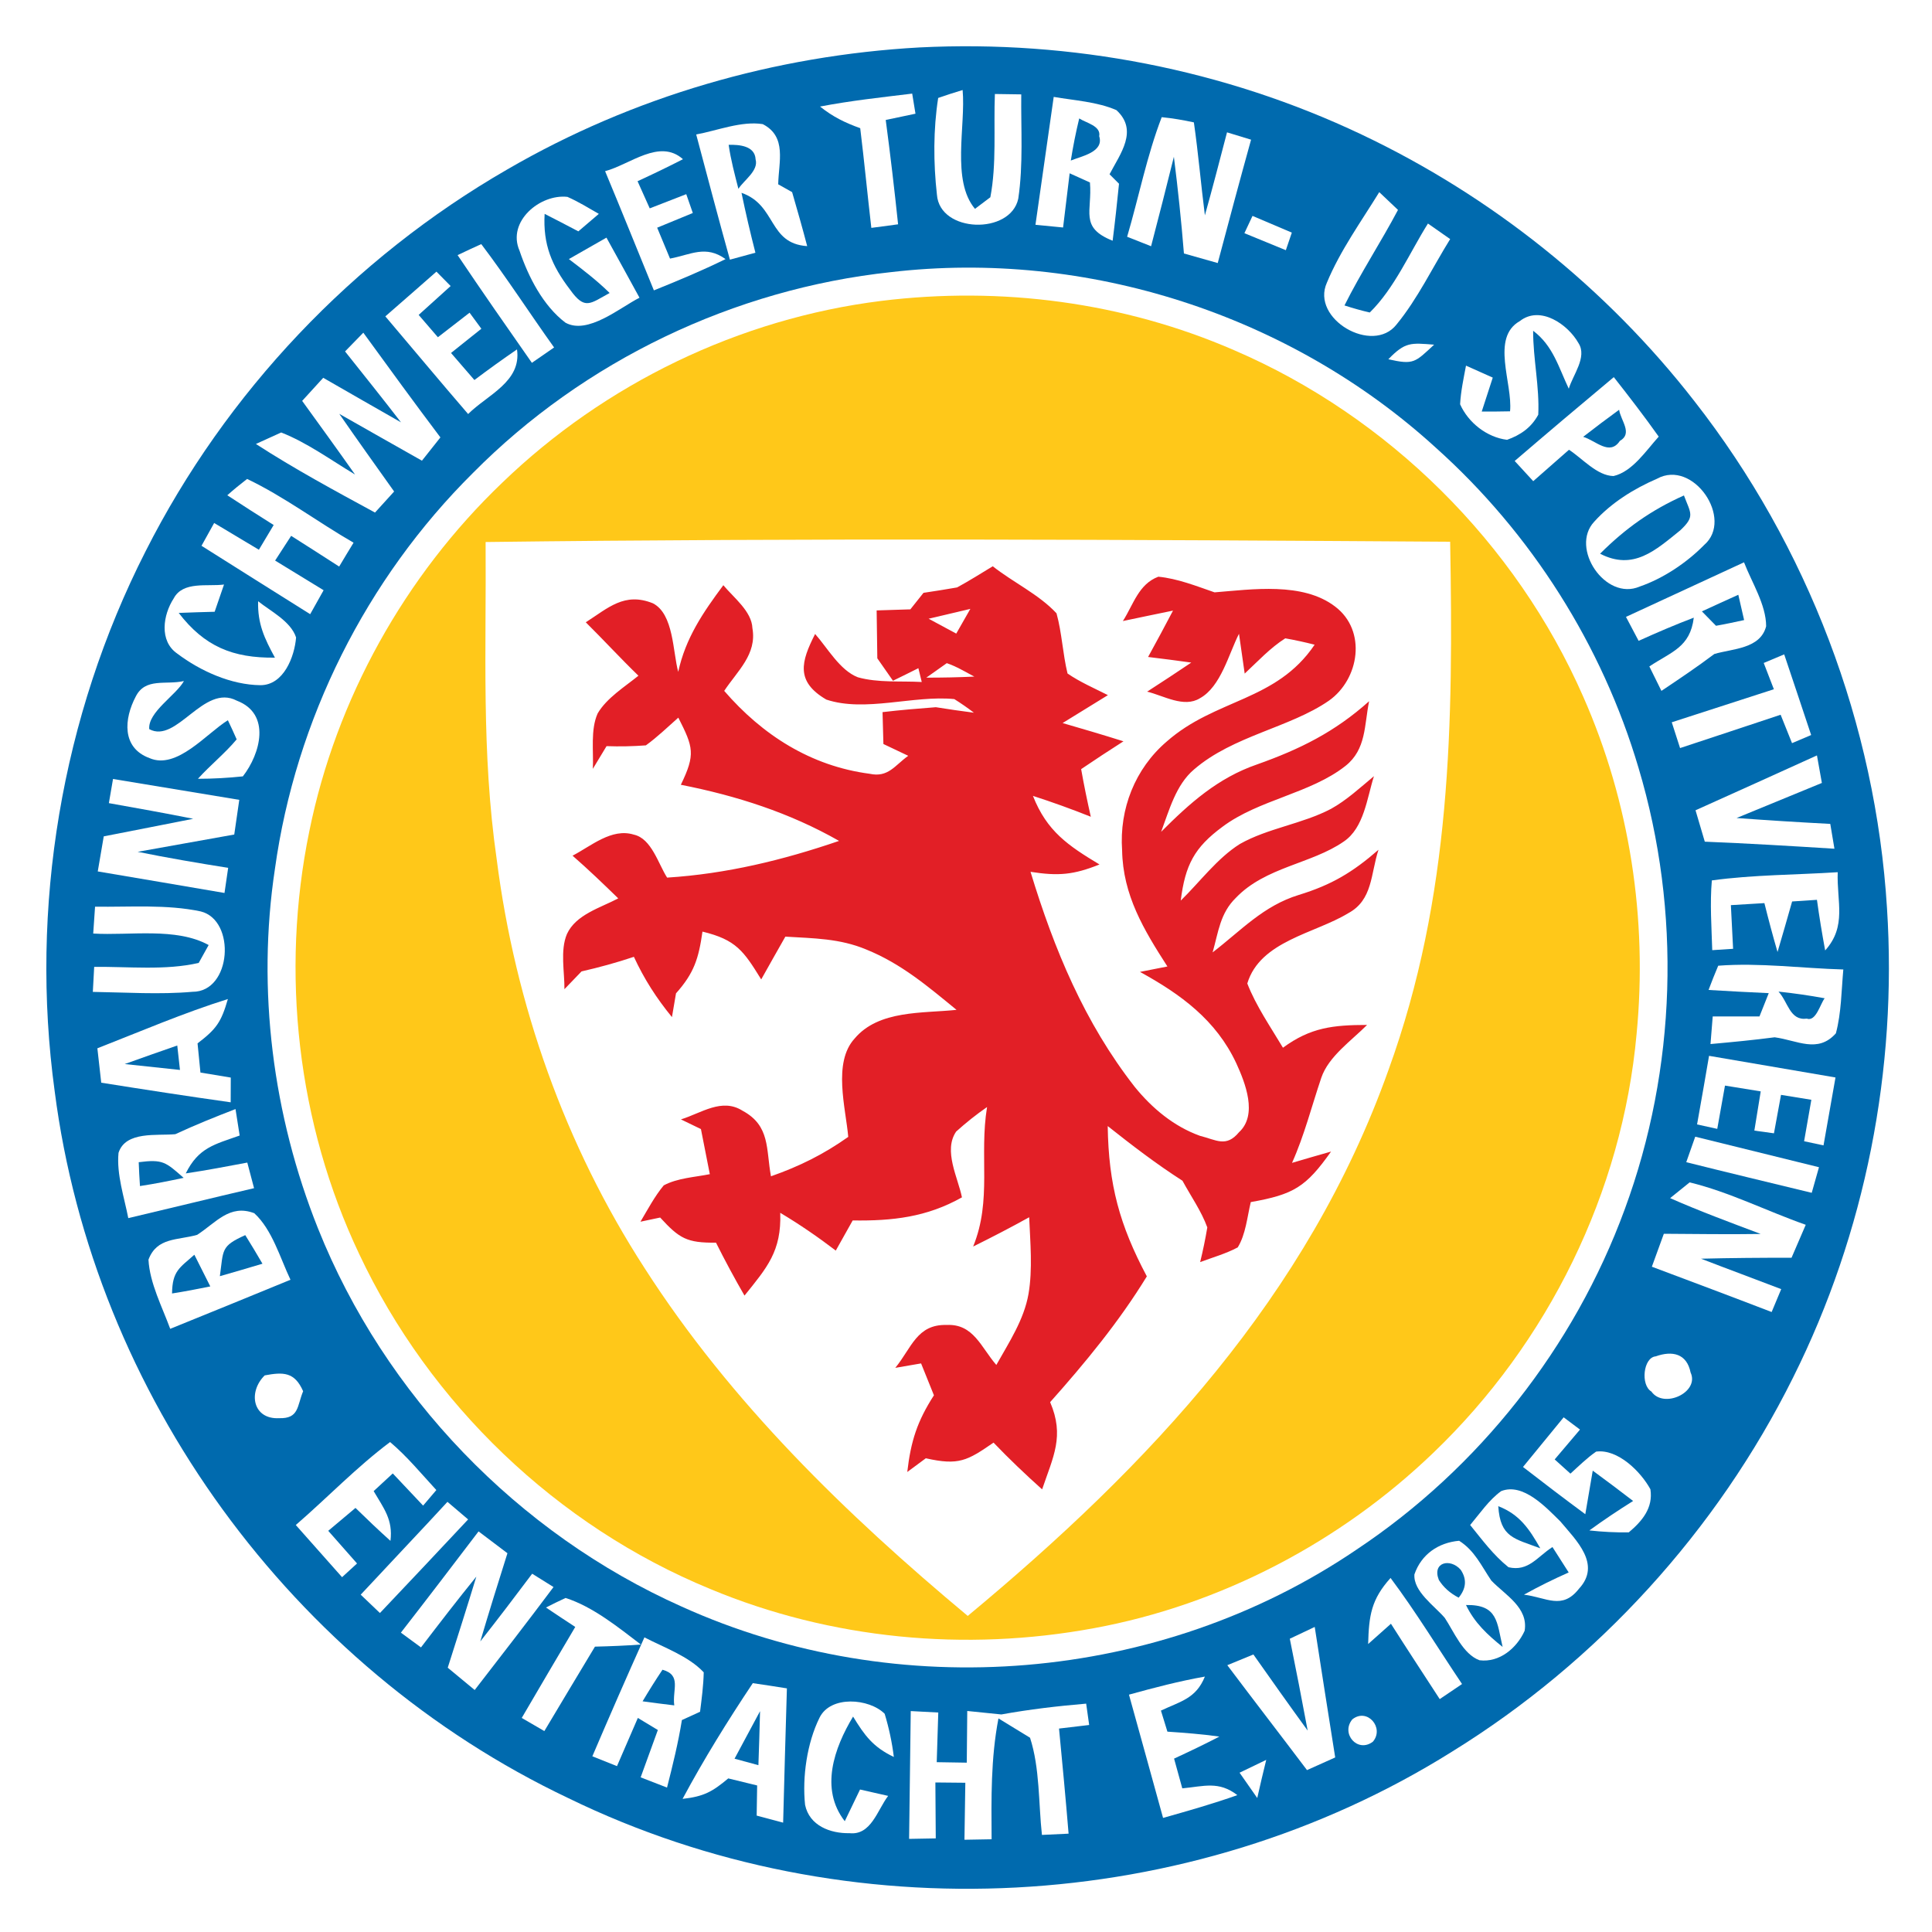 <?xml version="1.0" encoding="UTF-8" standalone="no"?>
<!DOCTYPE svg PUBLIC "-//W3C//DTD SVG 1.1//EN" "http://www.w3.org/Graphics/SVG/1.1/DTD/svg11.dtd">
<svg xmlns="http://www.w3.org/2000/svg" version="1.1" viewBox="0 0 200 200" width="200.0pt" height="200.0pt">
<path d="M 0.00 0.00 L 200.00 0.00 L 200.00 200.00 L 0.00 200.00 L 0.00 0.00 Z" fill="#ffffff" />
<path d="M 95.19 4.91 C 110.89 4.12 126.75 7.18 140.96 13.93 C 154.39 20.30 166.30 29.81 175.42 41.55 C 187.13 56.53 194.17 75.02 195.34 94.00 C 196.42 110.70 193.10 127.62 185.62 142.60 C 177.74 158.45 165.38 172.02 150.33 181.32 C 123.15 198.36 87.68 200.20 58.85 186.15 C 30.24 172.58 9.70 144.39 5.66 112.96 C 3.06 93.95 6.37 74.17 15.07 57.07 C 23.39 40.62 36.56 26.73 52.53 17.53 C 65.52 9.99 80.21 5.74 95.19 4.91 Z" fill="#006aae" />
<path d="M 97.12 10.14 C 97.96 9.85 98.80 9.57 99.65 9.32 C 99.99 13.01 98.46 18.68 100.93 21.62 L 102.52 20.42 C 103.18 16.96 102.85 13.26 102.99 9.73 C 103.90 9.74 104.81 9.76 105.72 9.77 C 105.68 13.34 105.94 17.04 105.41 20.57 C 104.61 24.32 97.28 24.13 96.99 20.15 C 96.62 16.88 96.61 13.38 97.12 10.14 Z" fill="#ffffff" />
<path d="M 94.43 9.69 C 94.55 10.38 94.66 11.07 94.77 11.77 C 93.74 11.98 92.71 12.20 91.69 12.42 C 92.17 16.01 92.59 19.62 92.97 23.22 C 92.04 23.34 91.12 23.46 90.20 23.59 C 89.80 20.15 89.47 16.70 89.05 13.27 C 87.46 12.70 86.22 12.09 84.89 11.03 C 88.06 10.42 91.24 10.08 94.43 9.69 Z" fill="#ffffff" />
<path d="M 109.08 10.03 C 111.21 10.40 113.58 10.53 115.57 11.40 C 117.87 13.51 115.97 15.91 114.86 18.04 C 115.19 18.37 115.52 18.69 115.84 19.02 C 115.64 20.99 115.43 22.96 115.18 24.92 C 111.71 23.54 113.09 21.88 112.83 18.89 C 112.13 18.57 111.43 18.26 110.73 17.94 C 110.50 19.81 110.28 21.68 110.05 23.55 C 109.09 23.46 108.14 23.36 107.19 23.27 C 107.82 18.86 108.45 14.45 109.08 10.03 Z" fill="#ffffff" />
<path d="M 111.72 12.26 C 112.44 12.73 113.99 13.03 113.79 14.10 C 114.31 15.75 111.93 16.17 110.85 16.62 C 111.08 15.16 111.37 13.70 111.72 12.26 Z" fill="#006aae" />
<path d="M 120.26 12.13 C 121.39 12.24 122.49 12.43 123.59 12.67 C 124.05 15.87 124.32 19.09 124.73 22.29 C 125.53 19.44 126.27 16.57 127.02 13.70 C 127.85 13.95 128.68 14.21 129.51 14.46 C 128.33 18.71 127.19 22.97 126.06 27.23 C 124.89 26.90 123.73 26.57 122.56 26.24 C 122.29 22.89 121.94 19.56 121.52 16.23 C 120.75 19.32 119.97 22.41 119.16 25.49 C 118.34 25.16 117.51 24.84 116.68 24.51 C 117.89 20.40 118.72 16.13 120.26 12.13 Z" fill="#ffffff" />
<path d="M 78.96 12.85 C 81.49 14.15 80.60 16.78 80.56 19.08 C 81.04 19.35 81.52 19.62 82.00 19.89 C 82.54 21.75 83.07 23.61 83.56 25.48 C 79.49 25.20 80.42 21.24 76.76 19.96 C 77.19 22.04 77.67 24.10 78.20 26.16 L 75.56 26.88 C 74.36 22.57 73.22 18.25 72.07 13.92 C 74.25 13.52 76.76 12.50 78.96 12.85 Z" fill="#ffffff" />
<path d="M 70.70 16.48 C 69.15 17.28 67.58 18.03 66.00 18.76 C 66.42 19.70 66.84 20.63 67.26 21.57 C 68.52 21.08 69.78 20.59 71.04 20.10 C 71.27 20.75 71.50 21.40 71.72 22.05 C 70.49 22.56 69.26 23.06 68.03 23.57 C 68.47 24.64 68.92 25.70 69.36 26.77 C 71.53 26.36 73.04 25.34 75.11 26.82 C 72.69 28.01 70.20 29.05 67.69 30.06 C 66.01 25.95 64.35 21.82 62.64 17.72 C 65.21 17.04 68.27 14.31 70.70 16.48 Z" fill="#ffffff" />
<path d="M 75.43 14.99 C 76.52 14.97 78.15 15.08 78.22 16.50 C 78.55 17.67 76.99 18.67 76.44 19.55 C 76.05 18.03 75.65 16.53 75.43 14.99 Z" fill="#006aae" />
<path d="M 58.74 20.38 C 59.86 20.87 60.93 21.53 61.99 22.14 C 61.28 22.75 60.58 23.35 59.87 23.95 C 58.71 23.34 57.55 22.73 56.38 22.14 C 56.20 25.31 57.11 27.49 59.01 29.98 C 60.55 32.14 61.08 31.43 63.11 30.33 C 61.80 29.04 60.35 27.93 58.89 26.82 C 60.19 26.08 61.48 25.34 62.78 24.60 C 63.92 26.67 65.07 28.74 66.20 30.82 C 64.18 31.84 60.84 34.69 58.53 33.40 C 56.22 31.65 54.69 28.65 53.78 25.95 C 52.46 22.93 55.91 20.06 58.74 20.38 Z" fill="#ffffff" />
<path d="M 142.78 19.89 L 144.72 21.73 C 142.95 25.07 140.87 28.23 139.18 31.62 C 140.05 31.90 140.92 32.15 141.80 32.35 C 144.36 29.83 145.92 26.17 147.82 23.14 C 148.59 23.67 149.35 24.21 150.12 24.75 C 148.30 27.68 146.76 30.92 144.57 33.59 C 142.10 36.75 135.66 33.01 137.36 29.26 C 138.73 25.95 140.91 22.93 142.78 19.89 Z" fill="#ffffff" />
<path d="M 129.66 22.35 C 131.02 22.93 132.37 23.50 133.73 24.08 C 133.52 24.69 133.31 25.30 133.11 25.90 C 131.68 25.32 130.25 24.73 128.82 24.14 L 129.66 22.35 Z" fill="#ffffff" />
<path d="M 49.82 25.27 C 52.45 28.74 54.82 32.42 57.36 35.97 C 56.60 36.50 55.83 37.03 55.06 37.56 C 52.47 33.86 49.89 30.16 47.37 26.41 C 48.18 26.02 49.00 25.64 49.82 25.27 Z" fill="#ffffff" />
<path d="M 92.24 28.17 C 112.51 25.80 133.56 32.58 148.64 46.35 C 158.52 55.20 165.86 66.78 169.62 79.49 C 174.07 94.36 173.56 110.63 168.19 125.19 C 162.95 139.48 153.10 151.99 140.42 160.42 C 120.07 174.24 92.96 176.46 70.56 166.31 C 53.59 158.73 39.82 144.43 32.92 127.17 C 28.24 115.46 26.57 102.44 28.46 89.95 C 30.60 74.52 37.90 59.93 48.96 48.96 C 60.46 37.34 75.99 29.91 92.24 28.17 Z" fill="#ffffff" />
<path d="M 45.18 28.12 L 46.65 29.61 C 45.55 30.61 44.44 31.60 43.34 32.60 C 44.00 33.37 44.67 34.14 45.33 34.91 C 46.42 34.06 47.52 33.22 48.61 32.37 L 49.83 34.03 C 48.78 34.87 47.74 35.70 46.69 36.54 C 47.50 37.47 48.31 38.41 49.11 39.34 C 50.56 38.25 52.03 37.19 53.52 36.17 C 54.00 39.52 50.47 40.86 48.46 42.86 C 45.57 39.51 42.75 36.12 39.89 32.75 C 40.92 31.85 41.94 30.96 42.97 30.06 C 43.71 29.42 44.44 28.77 45.18 28.12 Z" fill="#ffffff" />
<path d="M 91.22 31.15 C 103.60 29.62 116.30 31.27 127.75 36.25 C 143.71 43.11 156.93 56.21 163.90 72.13 C 168.72 83.05 170.57 95.15 169.42 107.03 C 167.94 123.43 160.25 139.01 148.38 150.39 C 138.77 159.63 126.37 166.14 113.24 168.55 C 99.94 171.01 86.01 169.70 73.52 164.49 C 57.64 157.96 44.48 145.33 37.18 129.81 C 30.78 116.31 29.01 100.68 32.02 86.05 C 34.79 72.38 41.90 59.62 51.98 49.98 C 62.62 39.71 76.54 32.98 91.22 31.15 Z" fill="#ffc819" />
<path d="M 157.33 33.24 C 159.44 31.58 162.32 33.58 163.41 35.53 C 164.33 36.97 162.81 38.83 162.40 40.24 C 161.34 38.01 160.78 35.80 158.71 34.24 C 158.70 37.14 159.38 40.04 159.24 42.93 C 158.52 44.26 157.41 45.03 156.01 45.53 C 153.92 45.27 152.00 43.76 151.15 41.85 C 151.22 40.52 151.51 39.17 151.76 37.85 C 152.68 38.26 153.61 38.68 154.53 39.09 C 154.15 40.26 153.77 41.43 153.39 42.60 C 154.37 42.61 155.35 42.60 156.32 42.58 C 156.61 39.69 154.29 34.96 157.33 33.24 Z" fill="#ffffff" />
<path d="M 37.61 34.44 C 40.25 38.07 42.89 41.70 45.59 45.28 C 44.95 46.08 44.32 46.89 43.68 47.69 C 40.82 46.09 37.98 44.45 35.12 42.84 C 36.99 45.54 38.90 48.21 40.80 50.88 C 40.14 51.61 39.48 52.33 38.82 53.06 C 34.64 50.79 30.48 48.54 26.49 45.96 L 29.11 44.77 C 31.81 45.83 34.26 47.63 36.75 49.12 C 34.95 46.56 33.11 44.03 31.28 41.50 C 32.01 40.70 32.73 39.91 33.46 39.11 C 36.14 40.64 38.82 42.20 41.51 43.72 C 39.61 41.25 37.66 38.82 35.72 36.38 C 36.35 35.74 36.98 35.09 37.61 34.44 Z" fill="#ffffff" />
<path d="M 148.46 35.68 C 146.48 37.51 146.37 37.79 143.72 37.19 C 145.47 35.38 146.05 35.49 148.46 35.68 Z" fill="#ffffff" />
<path d="M 167.06 39.04 C 168.65 41.06 170.22 43.10 171.71 45.20 C 170.42 46.62 168.99 48.83 167.03 49.28 C 165.32 49.25 163.79 47.44 162.42 46.56 C 161.19 47.64 159.95 48.72 158.72 49.81 C 158.08 49.11 157.44 48.42 156.80 47.72 C 160.20 44.80 163.62 41.91 167.06 39.04 Z" fill="#ffffff" />
<path d="M 167.61 42.42 C 167.78 43.54 169.05 44.87 167.69 45.64 C 166.63 47.23 165.20 45.61 163.89 45.22 C 165.11 44.27 166.36 43.33 167.61 42.42 Z" fill="#006aae" />
<path d="M 25.58 49.58 C 29.42 51.41 32.90 54.05 36.60 56.18 C 36.10 57.00 35.60 57.82 35.11 58.65 C 33.45 57.58 31.80 56.52 30.14 55.47 C 29.59 56.32 29.03 57.17 28.48 58.03 C 30.15 59.05 31.82 60.08 33.50 61.10 C 33.03 61.93 32.57 62.76 32.11 63.58 C 28.36 61.22 24.60 58.87 20.86 56.50 C 21.29 55.71 21.73 54.93 22.17 54.14 C 23.71 55.06 25.26 55.98 26.80 56.91 C 27.31 56.05 27.82 55.20 28.33 54.35 C 26.72 53.34 25.12 52.31 23.53 51.27 C 24.19 50.68 24.88 50.12 25.58 49.58 Z" fill="#ffffff" />
<path d="M 171.53 49.56 C 175.28 47.49 179.52 53.74 176.41 56.42 C 174.61 58.25 172.18 59.88 169.74 60.72 C 166.19 62.25 162.49 56.72 165.03 54.01 C 166.78 52.06 169.14 50.59 171.53 49.56 Z" fill="#ffffff" />
<path d="M 174.32 51.29 C 175.03 53.17 175.49 53.44 173.94 54.90 C 171.38 56.96 169.09 59.10 165.64 57.32 C 168.26 54.70 170.94 52.80 174.32 51.29 Z" fill="#006aae" />
<path d="M 50.27 56.11 C 83.55 55.69 116.84 55.86 150.12 56.08 C 150.45 74.92 150.25 92.80 143.74 110.75 C 135.39 134.21 118.99 151.66 100.18 167.28 C 87.58 156.77 75.63 145.16 66.73 131.28 C 58.49 118.55 53.34 104.00 51.42 88.97 C 49.82 77.86 50.35 67.29 50.27 56.11 Z" fill="#ffffff" />
<path d="M 102.77 58.62 C 104.88 60.29 107.55 61.53 109.37 63.49 C 109.93 65.51 110.01 67.67 110.51 69.72 C 111.80 70.61 113.29 71.25 114.69 71.96 C 113.13 72.92 111.56 73.88 110.00 74.85 C 112.11 75.46 114.21 76.08 116.30 76.74 C 114.82 77.68 113.37 78.64 111.92 79.62 C 112.21 81.27 112.55 82.91 112.92 84.55 C 110.94 83.76 108.95 83.04 106.93 82.39 C 108.37 86.05 110.56 87.53 113.82 89.49 C 111.12 90.57 109.56 90.70 106.68 90.25 C 109.12 98.27 112.27 105.87 117.48 112.53 C 119.27 114.73 121.52 116.61 124.22 117.58 C 125.91 118.00 126.93 118.81 128.26 117.21 C 130.22 115.41 128.91 112.10 127.98 110.07 C 125.89 105.59 122.22 102.92 118.01 100.61 L 120.85 100.05 C 118.41 96.26 116.24 92.67 116.16 88.02 C 115.86 83.74 117.50 79.57 120.77 76.77 C 125.84 72.30 132.11 72.63 136.09 66.74 C 135.08 66.48 134.07 66.26 133.05 66.08 C 131.50 67.06 130.19 68.48 128.85 69.73 C 128.66 68.35 128.46 66.98 128.26 65.61 C 127.20 67.68 126.39 71.08 124.22 72.28 C 122.56 73.31 120.46 72.01 118.75 71.60 C 120.28 70.61 121.81 69.61 123.32 68.59 C 121.83 68.38 120.34 68.19 118.85 68.01 C 119.72 66.42 120.59 64.82 121.43 63.21 C 119.70 63.56 117.97 63.93 116.24 64.29 C 117.34 62.57 117.86 60.47 119.91 59.70 C 121.89 59.89 123.85 60.67 125.73 61.32 C 129.63 61.01 134.87 60.23 138.21 62.79 C 141.51 65.28 140.73 70.31 137.56 72.54 C 133.52 75.33 127.65 76.16 123.61 79.65 C 121.73 81.23 121.03 83.89 120.20 86.11 C 123.15 83.15 126.08 80.53 130.11 79.14 C 134.57 77.56 138.18 75.77 141.73 72.59 C 141.22 75.07 141.45 77.57 139.28 79.29 C 135.67 82.14 130.30 82.78 126.56 85.58 C 123.64 87.73 122.69 89.54 122.23 93.23 C 124.20 91.31 126.01 88.84 128.35 87.37 C 131.24 85.73 134.83 85.29 137.79 83.73 C 139.40 82.84 140.82 81.52 142.23 80.35 C 141.51 82.61 141.21 85.70 139.10 87.12 C 135.77 89.43 131.00 89.74 127.94 92.94 C 126.30 94.54 126.13 96.48 125.53 98.59 C 128.49 96.32 130.77 93.77 134.46 92.64 C 137.85 91.60 140.02 90.30 142.70 87.97 C 141.88 90.47 142.12 93.17 139.56 94.54 C 136.11 96.64 130.44 97.41 129.12 101.81 C 130.03 104.15 131.53 106.31 132.81 108.46 C 135.68 106.35 138.02 106.11 141.52 106.10 C 139.90 107.73 137.53 109.36 136.78 111.57 C 135.78 114.52 135.03 117.52 133.75 120.38 C 135.10 119.98 136.44 119.59 137.79 119.21 C 135.19 122.88 133.93 123.65 129.48 124.44 C 129.11 125.97 128.96 127.78 128.13 129.13 C 126.91 129.78 125.53 130.17 124.24 130.65 C 124.53 129.46 124.78 128.26 124.98 127.06 C 124.36 125.36 123.27 123.82 122.41 122.23 C 119.71 120.50 117.18 118.56 114.67 116.57 C 114.76 122.65 115.90 126.82 118.72 132.13 C 115.84 136.83 112.37 141.04 108.71 145.15 C 110.22 148.67 109.03 150.78 107.88 154.18 C 106.14 152.62 104.46 151.02 102.85 149.34 C 100.13 151.21 99.26 151.73 95.84 150.96 C 95.20 151.43 94.56 151.90 93.92 152.38 C 94.29 149.18 94.95 147.13 96.68 144.44 C 96.24 143.34 95.79 142.24 95.35 141.14 L 92.68 141.60 C 94.36 139.55 94.91 137.07 98.00 137.16 C 100.78 137.02 101.57 139.50 103.14 141.30 C 104.45 138.96 106.00 136.63 106.47 133.95 C 106.91 131.40 106.65 128.59 106.54 126.01 C 104.63 127.07 102.70 128.07 100.74 129.04 C 102.71 124.22 101.35 119.66 102.18 114.60 C 101.05 115.38 99.99 116.23 98.98 117.14 C 97.63 119.11 99.17 121.91 99.58 123.95 C 95.94 126.00 92.39 126.40 88.27 126.34 C 87.69 127.38 87.11 128.42 86.52 129.46 C 84.67 128.05 82.78 126.75 80.77 125.55 C 80.91 129.53 79.40 131.22 77.07 134.12 C 76.03 132.32 75.05 130.50 74.12 128.64 C 71.11 128.67 70.34 128.22 68.34 126.04 C 67.66 126.19 66.98 126.33 66.30 126.47 C 67.05 125.21 67.77 123.84 68.71 122.71 C 70.12 121.95 71.93 121.86 73.48 121.55 C 73.17 120.00 72.86 118.44 72.56 116.88 L 70.49 115.88 C 72.62 115.22 74.73 113.62 76.88 114.99 C 79.75 116.54 79.29 118.96 79.81 121.77 C 82.77 120.73 85.25 119.50 87.81 117.69 C 87.55 114.71 86.19 109.99 88.47 107.51 C 90.96 104.54 95.53 104.91 99.02 104.54 C 96.04 102.10 93.30 99.76 89.67 98.29 C 86.92 97.14 84.23 97.14 81.30 96.96 C 80.46 98.43 79.63 99.91 78.80 101.39 C 76.98 98.44 76.20 97.28 72.72 96.44 C 72.32 99.23 71.86 100.72 69.98 102.83 C 69.84 103.65 69.70 104.47 69.56 105.29 C 67.95 103.32 66.69 101.36 65.62 99.05 C 63.83 99.65 62.04 100.14 60.20 100.56 C 59.61 101.18 59.02 101.79 58.43 102.40 C 58.45 100.62 57.97 98.38 58.69 96.69 C 59.61 94.67 62.17 93.97 64.00 93.00 C 62.45 91.49 60.90 90.00 59.27 88.58 C 61.18 87.59 63.32 85.69 65.61 86.40 C 67.45 86.80 68.15 89.44 69.06 90.85 C 75.19 90.46 81.05 89.04 86.86 87.05 C 81.74 84.13 76.23 82.37 70.48 81.24 C 72.02 78.07 71.77 77.35 70.22 74.29 C 69.12 75.26 68.05 76.30 66.86 77.16 C 65.51 77.26 64.15 77.29 62.79 77.24 C 62.31 78.02 61.84 78.81 61.37 79.59 C 61.46 77.78 61.11 75.54 61.87 73.85 C 62.81 72.25 64.67 71.10 66.09 69.95 C 64.23 68.15 62.48 66.24 60.64 64.42 C 62.95 62.94 64.64 61.27 67.58 62.45 C 69.75 63.55 69.64 67.47 70.21 69.55 C 70.97 66.05 72.78 63.40 74.88 60.58 C 75.94 61.86 77.82 63.28 77.89 65.03 C 78.37 67.74 76.33 69.46 74.97 71.52 C 78.93 76.10 83.94 79.30 90.02 80.10 C 91.95 80.52 92.62 79.24 94.02 78.24 C 93.16 77.83 92.31 77.42 91.45 77.02 C 91.42 75.92 91.39 74.82 91.36 73.72 C 93.20 73.50 95.04 73.35 96.88 73.21 C 98.19 73.42 99.51 73.61 100.82 73.78 C 100.17 73.28 99.49 72.81 98.79 72.37 C 94.58 71.95 89.55 73.76 85.54 72.42 C 82.34 70.55 82.92 68.49 84.38 65.63 C 85.67 67.08 86.93 69.38 88.80 70.11 C 90.89 70.70 93.26 70.48 95.42 70.60 L 95.07 69.17 C 94.20 69.61 93.32 70.04 92.44 70.47 C 91.90 69.69 91.36 68.92 90.82 68.15 C 90.80 66.50 90.78 64.84 90.75 63.19 C 91.91 63.15 93.08 63.12 94.24 63.08 C 94.69 62.51 95.15 61.94 95.60 61.37 C 96.76 61.20 97.92 61.01 99.08 60.81 C 100.33 60.13 101.55 59.36 102.77 58.62 Z" fill="#e21f26" />
<path d="M 180.54 58.21 C 181.33 60.27 182.83 62.60 182.83 64.83 C 182.23 67.18 179.36 67.14 177.47 67.70 C 175.69 69.04 173.84 70.28 171.99 71.52 C 171.58 70.68 171.16 69.84 170.74 68.99 C 173.01 67.47 174.96 67.03 175.34 63.94 C 173.41 64.67 171.51 65.49 169.63 66.34 C 169.19 65.52 168.76 64.69 168.32 63.86 C 172.40 61.98 176.47 60.09 180.54 58.21 Z" fill="#ffffff" />
<path d="M 23.19 60.51 C 22.87 61.45 22.55 62.39 22.22 63.33 C 20.98 63.36 19.74 63.40 18.50 63.45 C 21.17 66.92 24.09 68.13 28.46 68.08 C 27.37 66.07 26.66 64.58 26.72 62.24 C 28.01 63.27 30.11 64.32 30.65 65.99 C 30.49 67.98 29.37 70.93 26.96 70.93 C 23.93 70.90 20.75 69.47 18.35 67.66 C 16.45 66.35 16.88 63.64 17.98 61.95 C 18.94 60.13 21.48 60.74 23.19 60.51 Z" fill="#ffffff" />
<path d="M 179.95 61.57 C 180.15 62.44 180.35 63.32 180.55 64.19 C 179.58 64.40 178.61 64.61 177.64 64.78 C 177.15 64.29 176.66 63.79 176.18 63.29 C 177.43 62.71 178.69 62.14 179.95 61.57 Z" fill="#006aae" />
<path d="M 100.45 63.03 C 99.96 63.88 99.48 64.73 98.99 65.59 C 98.04 65.08 97.08 64.57 96.13 64.05 C 97.57 63.71 99.01 63.37 100.45 63.03 Z" fill="#ffffff" />
<path d="M 98.01 68.65 C 99.00 68.98 99.94 69.56 100.86 70.04 C 99.20 70.12 97.54 70.15 95.89 70.15 L 98.01 68.65 Z" fill="#ffffff" />
<path d="M 184.70 67.74 C 185.64 70.52 186.56 73.31 187.49 76.09 L 185.51 76.93 C 185.12 75.95 184.72 74.97 184.33 73.99 C 180.86 75.15 177.39 76.29 173.92 77.44 C 173.63 76.55 173.35 75.66 173.06 74.77 C 176.58 73.63 180.11 72.49 183.63 71.35 L 182.58 68.63 C 183.29 68.33 184.00 68.04 184.70 67.74 Z" fill="#ffffff" />
<path d="M 19.04 70.50 C 18.25 71.95 15.29 73.72 15.45 75.48 C 18.30 77.03 21.07 70.73 24.51 72.53 C 28.09 73.89 26.96 78.03 25.14 80.37 C 23.60 80.53 22.05 80.62 20.49 80.62 C 21.76 79.21 23.28 78.00 24.50 76.54 C 24.21 75.88 23.91 75.22 23.59 74.56 C 21.39 75.91 18.31 79.71 15.48 78.48 C 12.57 77.41 12.84 74.40 14.05 72.11 C 15.05 70.12 17.16 70.93 19.04 70.50 Z" fill="#ffffff" />
<path d="M 188.09 78.20 C 188.26 79.15 188.43 80.10 188.60 81.05 C 185.66 82.26 182.72 83.47 179.77 84.68 C 183.00 84.92 186.24 85.12 189.47 85.29 C 189.62 86.15 189.76 87.00 189.90 87.86 C 185.43 87.58 180.96 87.31 176.48 87.13 C 176.16 86.05 175.84 84.96 175.52 83.88 C 179.71 82.00 183.90 80.10 188.09 78.20 Z" fill="#ffffff" />
<path d="M 11.70 80.64 C 16.06 81.36 20.41 82.08 24.77 82.80 C 24.60 84.00 24.42 85.19 24.25 86.39 C 20.92 87.00 17.58 87.57 14.25 88.18 C 17.36 88.81 20.48 89.34 23.62 89.84 L 23.24 92.44 C 18.87 91.68 14.49 90.96 10.12 90.21 C 10.32 89.00 10.53 87.79 10.74 86.58 C 13.82 85.97 16.92 85.38 20.00 84.76 C 17.10 84.18 14.19 83.66 11.27 83.14 L 11.70 80.64 Z" fill="#ffffff" />
<path d="M 177.21 91.14 C 181.51 90.55 185.91 90.57 190.24 90.29 C 190.13 93.35 191.20 95.87 188.94 98.39 C 188.62 96.65 188.33 94.91 188.09 93.15 C 187.23 93.21 186.37 93.26 185.52 93.32 C 185.03 95.06 184.52 96.81 184.01 98.55 C 183.52 96.87 183.07 95.18 182.65 93.49 C 181.49 93.56 180.34 93.63 179.18 93.70 C 179.26 95.20 179.34 96.71 179.41 98.22 L 177.25 98.36 C 177.18 95.98 177.00 93.51 177.21 91.14 Z" fill="#ffffff" />
<path d="M 9.84 93.86 C 13.43 93.91 17.26 93.60 20.78 94.35 C 24.45 95.26 23.98 102.69 19.93 102.67 C 16.52 102.97 13.03 102.73 9.61 102.68 C 9.66 101.81 9.70 100.95 9.75 100.09 C 13.29 100.05 17.11 100.48 20.57 99.68 L 21.60 97.83 C 18.21 95.97 13.44 96.87 9.65 96.64 C 9.71 95.71 9.78 94.79 9.84 93.86 Z" fill="#ffffff" />
<path d="M 177.87 99.97 C 182.15 99.64 186.53 100.24 190.82 100.36 C 190.62 102.54 190.62 104.84 190.05 106.97 C 188.17 109.08 186.05 107.69 183.71 107.38 C 181.50 107.67 179.28 107.88 177.07 108.08 C 177.14 107.12 177.22 106.17 177.30 105.22 C 178.91 105.22 180.53 105.22 182.14 105.22 C 182.46 104.42 182.78 103.61 183.10 102.81 C 181.02 102.71 178.94 102.61 176.87 102.48 C 177.18 101.64 177.52 100.80 177.87 99.97 Z" fill="#ffffff" />
<path d="M 184.11 102.65 C 185.71 102.82 187.31 103.05 188.89 103.34 C 188.44 103.90 187.99 105.79 187.04 105.45 C 185.27 105.68 185.11 103.73 184.11 102.65 Z" fill="#006aae" />
<path d="M 23.59 103.42 C 22.89 105.85 22.38 106.53 20.45 108.01 C 20.55 109.02 20.65 110.02 20.75 111.03 C 21.80 111.20 22.84 111.38 23.89 111.55 C 23.89 112.40 23.88 113.26 23.88 114.11 C 19.41 113.48 14.94 112.79 10.48 112.08 C 10.35 110.89 10.21 109.70 10.08 108.52 C 14.55 106.77 19.02 104.85 23.59 103.42 Z" fill="#ffffff" />
<path d="M 18.35 108.23 C 18.44 109.07 18.54 109.91 18.63 110.76 C 16.72 110.56 14.81 110.36 12.91 110.15 C 14.72 109.50 16.53 108.86 18.35 108.23 Z" fill="#006aae" />
<path d="M 176.92 109.30 C 181.28 110.04 185.65 110.79 190.01 111.54 C 189.60 113.88 189.19 116.23 188.77 118.57 C 188.10 118.43 187.43 118.28 186.76 118.14 C 187.01 116.71 187.26 115.28 187.51 113.85 L 184.37 113.34 C 184.13 114.67 183.88 115.99 183.64 117.32 L 181.61 117.04 C 181.83 115.69 182.05 114.34 182.27 112.98 C 181.04 112.78 179.80 112.58 178.57 112.38 C 178.31 113.87 178.04 115.37 177.77 116.86 C 177.07 116.71 176.38 116.56 175.68 116.40 C 175.91 115.12 176.14 113.84 176.36 112.55 C 176.55 111.47 176.73 110.38 176.92 109.30 Z" fill="#ffffff" />
<path d="M 24.38 114.81 C 24.53 115.73 24.67 116.64 24.81 117.55 C 22.22 118.47 20.55 118.79 19.23 121.47 C 21.37 121.15 23.48 120.75 25.60 120.35 C 25.83 121.23 26.06 122.11 26.30 123.00 C 21.95 124.01 17.62 125.08 13.28 126.10 C 12.86 123.94 12.05 121.55 12.27 119.34 C 13.00 117.06 16.26 117.59 18.15 117.41 C 20.19 116.46 22.28 115.62 24.38 114.81 Z" fill="#ffffff" />
<path d="M 175.49 117.67 C 179.76 118.73 184.03 119.78 188.30 120.83 C 188.05 121.71 187.80 122.60 187.55 123.48 C 183.22 122.43 178.88 121.39 174.56 120.31 C 174.87 119.43 175.18 118.55 175.49 117.67 Z" fill="#ffffff" />
<path d="M 19.01 121.93 C 17.51 122.25 16.01 122.55 14.49 122.78 C 14.43 121.96 14.39 121.13 14.36 120.31 C 16.87 119.99 17.14 120.29 19.01 121.93 Z" fill="#006aae" />
<path d="M 174.91 122.40 C 179.01 123.39 182.94 125.39 186.93 126.79 C 186.44 127.93 185.95 129.06 185.46 130.20 C 182.33 130.20 179.21 130.22 176.09 130.30 C 178.85 131.37 181.63 132.39 184.39 133.45 L 183.40 135.82 C 179.27 134.23 175.13 132.68 171.00 131.13 C 171.41 129.99 171.83 128.86 172.24 127.72 C 175.59 127.74 178.93 127.79 182.27 127.74 C 179.12 126.55 175.97 125.39 172.89 124.03 L 174.91 122.40 Z" fill="#ffffff" />
<path d="M 26.32 125.59 C 28.18 127.29 29.00 130.23 30.07 132.48 C 25.93 134.19 21.77 135.87 17.62 137.56 C 16.79 135.29 15.50 132.84 15.37 130.40 C 16.24 128.07 18.38 128.41 20.41 127.83 C 22.36 126.57 23.77 124.62 26.32 125.59 Z" fill="#ffffff" />
<path d="M 25.39 127.86 C 26.00 128.84 26.59 129.82 27.17 130.82 C 25.70 131.26 24.23 131.69 22.76 132.11 C 23.14 129.37 22.83 129.01 25.39 127.86 Z" fill="#006aae" />
<path d="M 20.12 129.89 C 20.67 130.98 21.22 132.07 21.77 133.17 C 20.45 133.44 19.14 133.69 17.81 133.90 C 17.84 131.58 18.57 131.26 20.12 129.89 Z" fill="#006aae" />
<path d="M 171.40 140.41 C 173.11 139.80 174.61 140.11 175.01 142.08 C 175.96 144.13 172.22 145.87 170.95 144.05 C 169.81 143.38 170.11 140.52 171.40 140.41 Z" fill="#ffffff" />
<path d="M 27.40 142.38 C 29.32 142.02 30.50 142.01 31.38 144.02 C 30.74 145.56 30.97 146.87 28.89 146.81 C 26.17 146.95 25.64 144.12 27.40 142.38 Z" fill="#ffffff" />
<path d="M 161.87 146.72 L 163.56 147.99 C 162.69 149.02 161.81 150.05 160.94 151.08 C 161.48 151.57 162.03 152.06 162.57 152.55 C 163.43 151.77 164.28 150.93 165.23 150.27 C 167.48 149.97 169.86 152.35 170.85 154.17 C 171.15 156.10 169.99 157.47 168.61 158.63 C 167.25 158.65 165.89 158.58 164.53 158.43 C 166.00 157.36 167.51 156.35 169.06 155.38 C 167.68 154.32 166.29 153.27 164.88 152.24 C 164.62 153.74 164.37 155.25 164.11 156.75 C 161.94 155.15 159.79 153.51 157.66 151.86 C 159.07 150.15 160.47 148.43 161.87 146.72 Z" fill="#ffffff" />
<path d="M 40.38 149.28 C 42.13 150.75 43.62 152.57 45.17 154.25 C 44.71 154.79 44.25 155.32 43.80 155.86 C 42.75 154.75 41.70 153.64 40.66 152.53 C 40.00 153.14 39.34 153.75 38.68 154.36 C 39.74 156.16 40.69 157.32 40.42 159.51 C 39.18 158.40 37.98 157.25 36.80 156.10 C 35.86 156.89 34.92 157.68 33.98 158.47 C 34.97 159.60 35.96 160.72 36.96 161.85 C 36.44 162.32 35.93 162.80 35.41 163.27 C 33.81 161.47 32.22 159.67 30.62 157.87 C 33.89 155.04 36.92 151.87 40.38 149.28 Z" fill="#ffffff" />
<path d="M 155.40 154.36 C 157.68 153.46 160.06 156.06 161.52 157.49 C 163.17 159.46 165.80 161.94 163.45 164.47 C 161.70 166.70 160.09 165.36 157.76 165.08 C 159.27 164.24 160.81 163.48 162.39 162.78 C 161.83 161.90 161.27 161.02 160.71 160.15 C 159.14 161.15 158.23 162.72 156.16 162.24 C 154.58 160.97 153.46 159.43 152.19 157.87 C 153.18 156.69 154.14 155.27 155.40 154.36 Z" fill="#ffffff" />
<path d="M 46.32 155.47 C 47.03 156.08 47.75 156.69 48.46 157.29 C 45.43 160.53 42.38 163.76 39.33 166.98 C 38.67 166.35 38.00 165.72 37.34 165.08 C 39.70 162.56 42.06 160.03 44.43 157.51 C 45.06 156.83 45.69 156.15 46.32 155.47 Z" fill="#ffffff" />
<path d="M 155.10 155.92 C 157.31 156.77 158.32 158.29 159.45 160.28 C 156.76 159.26 155.31 159.18 155.10 155.92 Z" fill="#006aae" />
<path d="M 49.54 158.53 C 50.53 159.28 51.53 160.04 52.53 160.79 C 51.57 163.83 50.62 166.87 49.72 169.92 C 51.54 167.61 53.32 165.27 55.09 162.91 C 55.83 163.37 56.56 163.83 57.30 164.29 C 54.62 167.87 51.88 171.41 49.14 174.95 C 48.21 174.18 47.28 173.41 46.35 172.64 C 47.35 169.50 48.35 166.36 49.31 163.21 C 47.35 165.62 45.46 168.08 43.58 170.54 L 41.50 169.01 C 44.20 165.54 46.87 162.04 49.54 158.53 Z" fill="#ffffff" />
<path d="M 151.05 159.50 C 152.66 160.52 153.34 162.08 154.38 163.62 C 155.82 165.12 158.23 166.41 157.83 168.82 C 157.02 170.61 155.23 172.13 153.16 171.87 C 151.45 171.25 150.51 168.91 149.56 167.48 C 148.50 166.24 146.29 164.74 146.42 162.98 C 147.13 160.91 148.89 159.69 151.05 159.50 Z" fill="#ffffff" />
<path d="M 151.21 162.50 C 151.86 163.47 151.79 164.43 151.00 165.39 C 150.11 164.93 149.43 164.32 148.95 163.56 C 148.22 161.72 150.13 161.27 151.21 162.50 Z" fill="#006aae" />
<path d="M 143.95 163.35 C 146.59 166.88 148.89 170.67 151.35 174.33 C 150.58 174.85 149.81 175.37 149.04 175.89 C 147.35 173.29 145.65 170.70 143.99 168.09 C 143.20 168.79 142.42 169.49 141.63 170.19 C 141.71 167.25 141.94 165.58 143.95 163.35 Z" fill="#ffffff" />
<path d="M 58.55 165.42 C 61.39 166.33 64.00 168.46 66.34 170.24 C 64.76 170.36 63.18 170.42 61.59 170.46 C 59.83 173.37 58.10 176.28 56.35 179.20 C 55.57 178.75 54.79 178.30 54.01 177.84 C 55.84 174.69 57.70 171.56 59.55 168.42 C 58.54 167.76 57.53 167.09 56.52 166.41 C 57.19 166.06 57.86 165.74 58.55 165.42 Z" fill="#ffffff" />
<path d="M 151.76 166.15 C 155.09 166.09 154.95 167.96 155.55 170.49 C 153.98 169.23 152.64 167.99 151.76 166.15 Z" fill="#006aae" />
<path d="M 136.10 168.42 C 136.79 172.93 137.51 177.43 138.22 181.93 C 137.25 182.37 136.27 182.80 135.30 183.24 C 132.56 179.61 129.78 176.01 127.05 172.38 C 127.95 172.01 128.85 171.64 129.75 171.27 C 131.61 173.91 133.47 176.54 135.37 179.15 C 134.78 175.97 134.16 172.81 133.52 169.64 C 134.38 169.23 135.24 168.83 136.10 168.42 Z" fill="#ffffff" />
<path d="M 66.71 169.50 C 68.73 170.55 71.28 171.44 72.85 173.12 C 72.82 174.49 72.64 175.84 72.47 177.20 C 71.84 177.49 71.21 177.77 70.59 178.06 C 70.21 180.42 69.64 182.73 69.05 185.05 C 68.14 184.69 67.23 184.34 66.32 183.99 C 66.91 182.35 67.51 180.72 68.10 179.09 C 67.41 178.67 66.72 178.26 66.03 177.84 C 65.31 179.51 64.59 181.17 63.87 182.83 C 63.02 182.49 62.17 182.15 61.32 181.81 C 63.08 177.69 64.87 173.59 66.71 169.50 Z" fill="#ffffff" />
<path d="M 68.58 172.85 C 70.59 173.41 69.58 174.93 69.80 176.54 C 68.71 176.41 67.61 176.27 66.52 176.12 C 67.18 175.01 67.86 173.92 68.58 172.85 Z" fill="#006aae" />
<path d="M 77.93 174.24 C 79.11 174.41 80.28 174.59 81.46 174.78 C 81.32 179.41 81.19 184.05 81.07 188.68 C 80.16 188.44 79.24 188.19 78.33 187.95 C 78.35 186.91 78.36 185.87 78.38 184.83 C 77.38 184.58 76.39 184.34 75.39 184.10 C 73.74 185.48 72.87 185.97 70.66 186.22 C 72.85 182.13 75.35 178.10 77.93 174.24 Z" fill="#ffffff" />
<path d="M 124.73 173.56 C 123.80 175.85 122.20 176.12 120.18 177.08 L 120.85 179.26 C 122.65 179.38 124.44 179.52 126.23 179.77 C 124.69 180.57 123.12 181.32 121.54 182.05 C 121.82 183.08 122.11 184.11 122.39 185.13 C 124.63 184.92 126.15 184.34 128.09 185.83 C 125.56 186.73 122.98 187.46 120.40 188.19 C 119.22 183.94 118.06 179.68 116.87 175.43 C 119.47 174.71 122.07 174.03 124.73 173.56 Z" fill="#ffffff" />
<path d="M 91.58 177.41 C 92.02 178.86 92.34 180.35 92.53 181.88 C 90.38 180.86 89.50 179.65 88.31 177.70 C 86.35 180.95 84.85 185.19 87.45 188.53 C 87.98 187.44 88.51 186.34 89.03 185.25 C 90.00 185.47 90.97 185.69 91.94 185.91 C 90.82 187.38 90.18 190.01 87.94 189.77 C 85.95 189.81 83.78 188.99 83.34 186.83 C 83.04 183.96 83.54 180.44 84.83 177.83 C 85.96 175.48 89.98 175.81 91.58 177.41 Z" fill="#ffffff" />
<path d="M 112.44 176.36 C 112.55 177.10 112.65 177.83 112.75 178.57 C 111.71 178.69 110.67 178.82 109.63 178.94 C 109.98 182.57 110.32 186.19 110.62 189.82 C 109.70 189.86 108.78 189.90 107.86 189.95 C 107.50 186.65 107.65 183.04 106.63 179.89 L 103.36 177.89 C 102.56 182.05 102.62 186.19 102.65 190.40 C 101.71 190.42 100.78 190.43 99.84 190.45 C 99.87 188.48 99.90 186.52 99.93 184.55 C 98.90 184.54 97.86 184.53 96.83 184.52 C 96.84 186.45 96.85 188.38 96.87 190.31 C 95.95 190.33 95.03 190.34 94.11 190.36 C 94.18 185.95 94.21 181.54 94.28 177.13 C 95.23 177.18 96.18 177.23 97.13 177.28 C 97.08 178.99 97.03 180.71 96.97 182.42 C 98.01 182.44 99.04 182.45 100.08 182.47 C 100.10 180.68 100.11 178.90 100.13 177.12 C 101.31 177.24 102.48 177.36 103.66 177.48 C 106.57 176.95 109.50 176.61 112.44 176.36 Z" fill="#ffffff" />
<path d="M 78.68 177.14 C 78.63 179.00 78.58 180.87 78.51 182.73 C 77.69 182.51 76.87 182.28 76.04 182.06 C 76.92 180.42 77.80 178.77 78.68 177.14 Z" fill="#006aae" />
<path d="M 139.99 177.99 C 141.54 176.75 143.34 178.87 142.12 180.30 C 140.54 181.50 138.77 179.47 139.99 177.99 Z" fill="#ffffff" />
<path d="M 131.08 182.18 C 130.76 183.50 130.44 184.81 130.15 186.13 C 129.54 185.26 128.93 184.38 128.32 183.51 C 129.24 183.07 130.16 182.62 131.08 182.18 Z" fill="#ffffff" />
</svg>